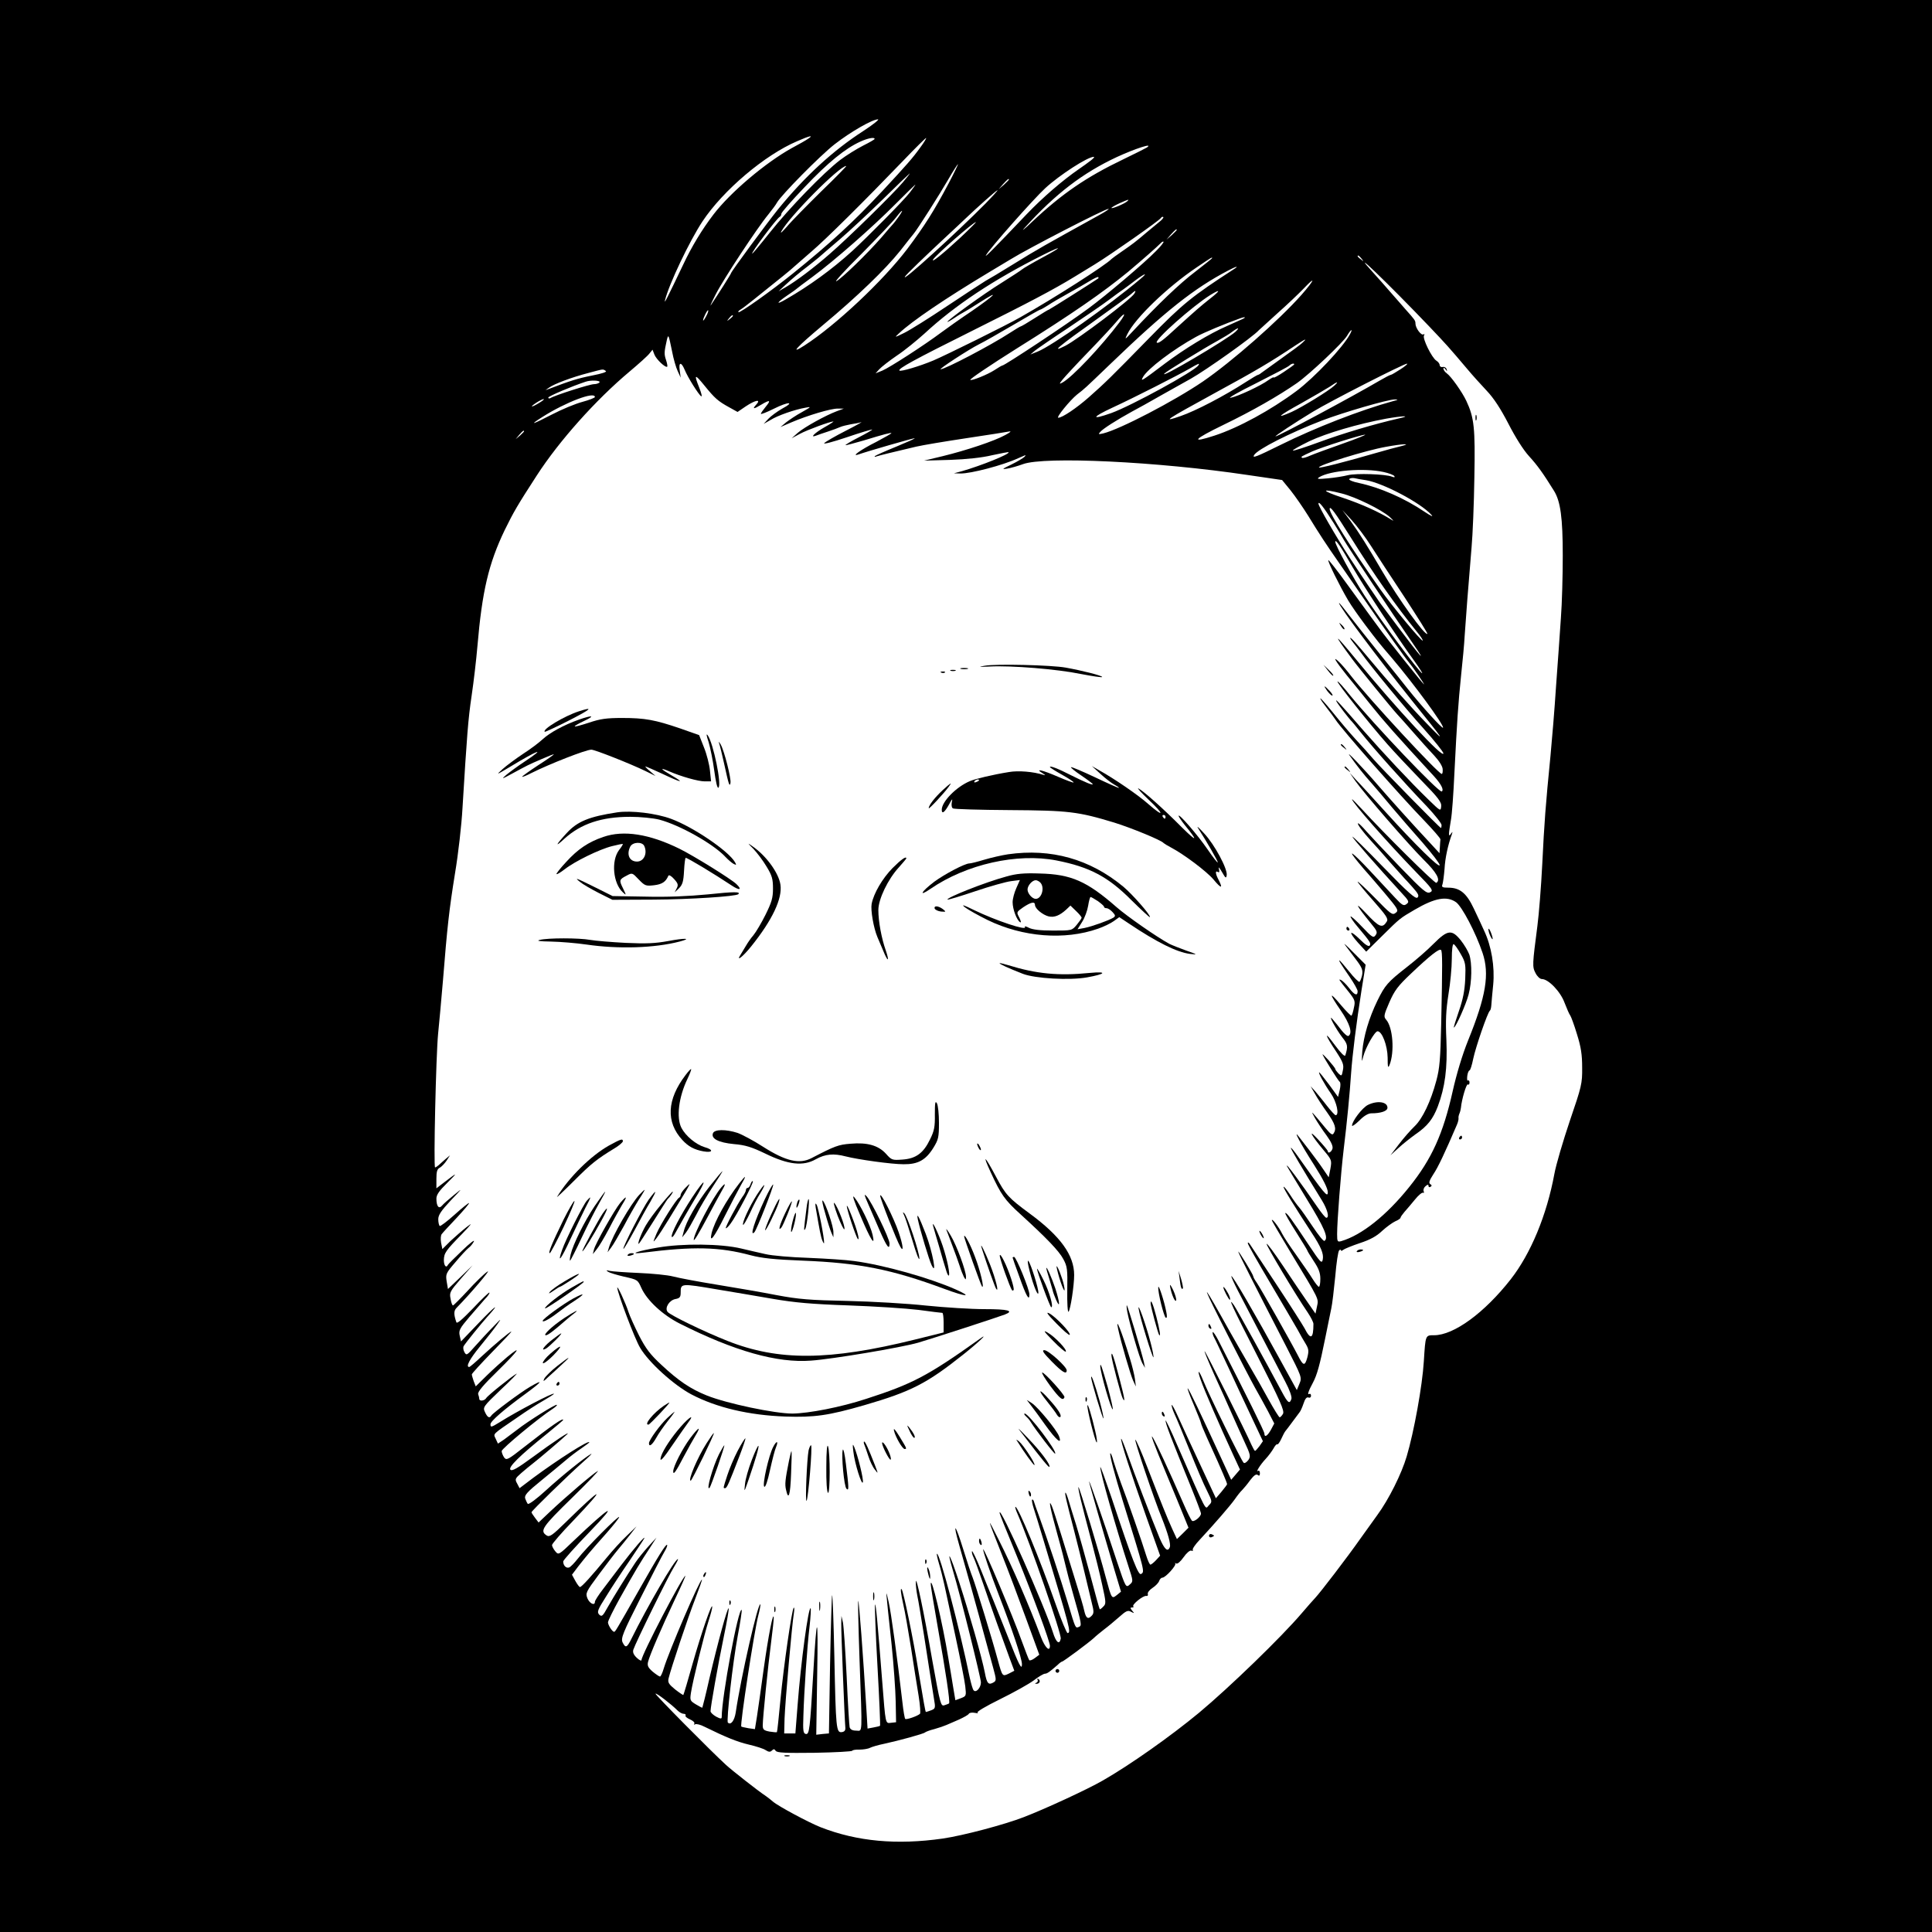 <?xml version="1.0" standalone="no"?>
<!DOCTYPE svg PUBLIC "-//W3C//DTD SVG 20010904//EN"
 "http://www.w3.org/TR/2001/REC-SVG-20010904/DTD/svg10.dtd">
<svg version="1.0" xmlns="http://www.w3.org/2000/svg"
 width="1036pt" height="1036pt" viewBox="0 0 1036 1036"
 preserveAspectRatio="xMidYMid meet">
<g transform="translate(0,1036) scale(0.1,-0.1)"
fill="#000000" stroke="none">
<path d="M0 5180 l0 -5180 5180 0 5180 0 0 5180 0 5180 -5180 0 -5180 0 0
-5180z m4630 4478 c-163 -105 -312 -242 -456 -418 -62 -77 -254 -337 -254
-345 0 -4 -74 -121 -108 -171 -7 -11 4 15 25 56 41 81 222 356 283 430 20 25
41 53 46 63 22 40 231 252 309 313 86 67 203 134 233 134 9 0 -26 -28 -78 -62z
m-295 -41 c-11 -8 -51 -31 -89 -51 -141 -78 -330 -238 -420 -356 -62 -81 -118
-174 -163 -270 -86 -180 -103 -214 -97 -190 21 86 132 319 201 423 111 167
334 356 508 430 66 29 90 34 60 14z m355 -2 c0 -3 -28 -19 -62 -36 -35 -18
-90 -52 -123 -77 -89 -68 -275 -260 -377 -389 -49 -62 -92 -113 -94 -113 -11
0 133 192 148 198 4 2 8 9 8 16 0 7 56 71 125 143 125 132 218 207 297 243 41
19 78 26 78 15z m244 -47 c-41 -57 -72 -92 -203 -233 -152 -163 -278 -279
-481 -443 -113 -91 -283 -212 -290 -206 -3 3 2 9 11 14 9 5 40 29 70 53 151
121 196 157 214 174 12 10 54 47 95 83 78 66 288 275 493 488 64 67 120 122
123 122 3 0 -11 -24 -32 -52z m1216 1 c-8 -5 -66 -34 -128 -64 -196 -94 -328
-184 -487 -334 -44 -42 -62 -56 -40 -32 166 183 312 294 494 379 98 45 199 78
161 51z m-300 -69 c-14 -11 -43 -32 -65 -47 -87 -60 -194 -152 -280 -242 -175
-184 -227 -236 -218 -220 16 32 255 302 318 360 76 70 227 168 260 168 6 0 -1
-8 -15 -19z m-763 -123 c-79 -149 -129 -228 -222 -352 -129 -170 -384 -410
-552 -518 -81 -52 -43 -10 99 109 185 154 335 299 415 399 34 44 67 85 72 91
21 25 141 214 186 292 26 45 50 82 52 82 2 0 -20 -46 -50 -103z m-684 -44
c-77 -76 -160 -160 -183 -188 -24 -27 -37 -40 -31 -27 42 79 312 352 349 352
3 0 -57 -62 -135 -137z m439 50 c-52 -62 -295 -300 -392 -384 -88 -77 -179
-145 -235 -178 l-40 -23 31 29 c42 39 83 73 124 104 19 15 46 36 60 48 14 12
65 57 115 99 49 42 153 139 230 214 77 76 142 138 143 138 2 0 -14 -21 -36
-47z m568 14 c0 -2 -12 -14 -27 -28 l-28 -24 24 28 c23 25 31 32 31 24z m-531
-69 c-33 -43 -224 -236 -309 -314 -110 -100 -231 -187 -354 -258 -58 -34 -54
-21 6 20 24 16 45 31 48 34 3 3 41 32 85 64 118 87 325 269 445 390 58 58 107
106 108 106 2 0 -11 -19 -29 -42z m406 -59 c-156 -158 -456 -431 -432 -392 8
13 108 109 226 219 35 32 78 73 95 89 65 62 169 155 175 155 3 0 -26 -32 -64
-71z m760 12 c-13 -13 -85 -43 -85 -36 0 3 19 14 43 25 50 22 54 23 42 11z
m-150 -74 c-307 -170 -324 -179 -465 -266 -63 -39 -128 -78 -145 -87 -16 -10
-109 -70 -206 -135 -97 -65 -201 -130 -230 -144 -53 -26 -54 -26 -29 -3 70 66
248 187 490 332 52 31 102 61 110 66 90 56 505 270 524 270 6 0 -16 -15 -49
-33z m-1076 -9 c-13 -18 -26 -35 -29 -38 -3 -3 -32 -36 -64 -74 -76 -87 -210
-217 -241 -234 -14 -7 46 59 133 145 86 87 170 175 186 196 35 46 46 49 15 5z
m1395 -30 c-16 -13 -47 -39 -70 -58 -55 -47 -71 -59 -129 -99 -28 -19 -52 -37
-55 -40 -28 -31 -306 -209 -490 -313 -71 -41 -399 -203 -465 -231 -74 -31
-175 -61 -182 -54 -9 10 77 57 394 215 299 149 434 220 545 288 26 16 75 46
108 66 85 52 348 236 355 249 4 6 9 8 13 5 3 -3 -8 -16 -24 -28z m-1066 -84
c-94 -87 -158 -138 -144 -115 15 24 215 200 229 200 4 1 -35 -38 -85 -85z
m1162 43 c0 -2 -12 -14 -27 -28 l-28 -24 24 28 c23 25 31 32 31 24z m-111
-113 c-60 -62 -266 -237 -364 -309 -118 -87 -448 -305 -460 -305 -3 0 -22 -11
-43 -25 -37 -24 -122 -58 -129 -52 -4 4 104 77 247 167 301 188 466 303 600
413 82 69 151 130 174 153 6 7 13 10 15 8 3 -3 -15 -25 -40 -50z m-609 -35
c-52 -28 -102 -57 -110 -64 -8 -7 -58 -39 -110 -72 -94 -58 -290 -200 -290
-209 0 -2 17 7 38 21 20 14 44 28 52 32 8 4 46 27 83 51 113 72 85 42 -39 -44
-64 -43 -139 -96 -167 -117 -92 -69 -277 -188 -315 -204 l-37 -15 20 22 c11
12 53 45 94 73 41 27 107 81 148 118 163 151 370 289 638 423 106 53 103 43
-5 -15z m1711 -6 c13 -16 12 -17 -3 -4 -10 7 -18 15 -18 17 0 8 8 3 21 -13z
m-801 3 c0 -2 -42 -35 -92 -74 -82 -62 -199 -174 -337 -322 -40 -43 -41 -43
-26 -12 42 86 214 252 373 359 80 54 82 55 82 49z m1170 -373 c82 -86 101
-107 199 -223 25 -30 71 -81 103 -115 39 -41 75 -97 117 -178 37 -72 79 -139
110 -173 45 -49 77 -94 134 -186 35 -56 47 -145 47 -347 0 -107 -4 -258 -10
-335 -5 -78 -17 -242 -26 -366 -8 -124 -22 -292 -30 -375 -26 -262 -33 -355
-44 -580 -6 -121 -18 -269 -26 -330 -27 -208 -28 -219 -10 -253 9 -18 24 -32
34 -32 35 0 100 -67 122 -128 12 -31 25 -61 30 -67 4 -5 21 -50 36 -100 22
-70 28 -110 28 -180 1 -85 -3 -101 -66 -285 -36 -107 -74 -235 -83 -285 -41
-222 -127 -428 -234 -565 -141 -180 -305 -300 -411 -300 -47 0 -46 2 -55 -140
-8 -132 -53 -379 -92 -510 -27 -92 -96 -231 -158 -315 -32 -44 -72 -100 -89
-124 -73 -104 -215 -289 -243 -319 -10 -10 -43 -48 -73 -83 -108 -127 -388
-398 -550 -533 -152 -126 -373 -282 -517 -364 -81 -47 -311 -153 -423 -196
-103 -40 -325 -99 -435 -115 -246 -35 -458 -16 -655 61 -63 25 -226 112 -255
137 -11 10 -30 24 -41 32 -36 23 -182 138 -211 165 -79 72 -382 378 -378 382
5 5 85 -57 118 -90 10 -10 25 -18 33 -18 8 0 13 -4 10 -9 -3 -5 8 -14 24 -21
16 -7 27 -17 23 -23 -3 -6 -1 -7 5 -3 6 3 28 -2 49 -13 116 -57 175 -81 238
-96 39 -9 80 -22 91 -30 16 -10 24 -11 33 -2 9 9 14 9 20 -1 7 -11 50 -13 210
-11 110 2 201 7 201 11 0 3 17 7 38 6 21 0 47 4 58 10 10 5 44 15 74 21 79 17
214 54 220 61 3 3 25 12 50 18 25 7 54 17 65 22 11 5 41 18 67 29 26 12 50 25
53 31 3 6 18 8 33 5 15 -3 21 -2 14 1 -8 4 43 34 120 72 73 36 154 81 181 101
26 20 53 36 60 36 12 0 27 11 68 47 10 10 21 18 24 18 7 0 144 102 170 126 11
11 36 31 55 46 19 14 55 44 80 66 38 34 48 39 65 29 18 -9 19 -9 6 6 -11 14
-11 17 -1 17 8 0 11 3 7 6 -9 9 54 60 70 56 7 -1 10 3 8 10 -3 7 8 22 25 33
17 11 33 28 36 38 3 9 11 17 17 17 17 0 77 67 69 76 -4 4 -2 4 5 0 7 -4 23 10
40 34 15 22 34 38 41 35 7 -3 11 -1 8 4 -3 5 13 29 37 54 80 86 163 182 188
217 13 19 31 42 40 50 8 8 28 32 43 53 20 26 32 34 40 28 8 -7 12 -4 12 9 0
10 -4 16 -9 13 -16 -10 11 33 40 64 15 16 34 42 42 56 8 15 17 25 20 22 4 -2
13 11 21 28 8 18 18 37 22 42 5 6 22 28 38 50 16 22 34 45 38 51 5 5 15 27 22
48 8 25 17 36 26 32 8 -3 14 1 14 10 0 8 -4 12 -10 9 -11 -7 -4 16 20 60 22
41 37 94 66 238 13 67 29 140 33 162 5 22 14 99 21 170 6 72 15 134 21 140 5
5 9 5 9 1 0 -5 6 -4 13 2 6 5 47 22 89 36 55 18 90 37 120 66 23 21 55 44 70
51 15 6 28 15 28 19 0 4 10 18 21 31 12 13 37 43 56 66 19 24 39 40 44 37 5
-3 6 1 3 9 -3 8 2 20 11 27 11 9 15 9 15 1 0 -7 5 -9 11 -5 8 5 7 9 -1 14 -10
6 -6 19 16 53 25 37 61 113 127 267 6 14 9 29 8 34 -1 5 1 16 5 25 4 9 7 23 8
31 4 44 29 129 37 125 5 -4 9 1 9 10 0 9 -4 14 -8 11 -5 -3 -6 8 -4 25 2 16 8
29 12 29 4 0 13 28 20 63 13 62 77 248 89 257 4 3 7 16 8 30 1 14 5 63 10 110
9 95 -9 206 -49 290 -11 25 -36 78 -55 118 -39 83 -75 112 -137 112 -32 0 -37
3 -31 18 3 9 8 46 11 82 3 59 19 131 39 185 5 16 5 17 -4 5 -9 -13 -11 -13
-11 1 0 8 5 40 10 70 6 30 14 144 19 254 14 277 20 369 36 525 8 74 17 169 19
211 5 79 20 272 37 474 6 66 13 235 15 375 5 266 -1 320 -43 410 -22 47 -82
132 -105 148 -10 7 -18 19 -18 25 0 7 4 6 11 -3 9 -13 10 -13 6 0 -2 8 -11 14
-21 12 -9 -2 -16 3 -16 10 0 7 -8 18 -18 24 -24 15 -76 120 -66 135 4 7 3 9
-3 6 -12 -8 -43 34 -43 58 0 16 -3 20 -55 78 -16 19 -51 58 -77 88 -26 30 -67
77 -92 104 -147 161 73 -50 304 -292z m-1053 314 c-224 -145 -275 -186 -452
-367 -208 -213 -240 -244 -326 -320 -67 -59 -143 -110 -164 -110 -14 0 63 94
100 124 45 35 36 27 181 166 293 282 446 403 629 499 43 23 62 27 32 8z m-502
-53 c-173 -146 -475 -359 -550 -389 l-40 -16 25 21 c14 11 95 67 180 123 85
57 182 123 215 148 33 25 69 51 81 59 12 8 40 30 64 48 51 38 68 42 25 6z
m-226 3 c-22 -16 -261 -167 -264 -167 -3 0 -36 -20 -75 -45 -39 -25 -73 -45
-76 -45 -3 0 -31 -17 -62 -37 -98 -64 -344 -193 -368 -193 -12 0 152 107 206
134 25 12 107 59 184 104 76 45 141 82 145 82 3 0 22 11 41 23 19 13 67 41
105 62 39 21 90 51 115 66 24 15 47 26 49 23 2 -2 2 -5 0 -7z m1090 -88 c-122
-138 -373 -358 -529 -465 -156 -106 -444 -256 -534 -278 -26 -6 -28 -5 -16 8
13 16 88 64 170 109 25 13 99 54 165 92 66 37 134 75 150 84 85 48 334 225
365 260 3 3 48 44 100 91 52 46 115 106 140 132 69 73 60 48 -11 -33z m-896 7
c-16 -29 -301 -244 -370 -280 -83 -42 -40 -6 172 145 88 63 169 122 179 131
24 22 30 23 19 4z m405 -28 c-55 -44 -71 -58 -177 -154 -74 -69 -100 -88 -108
-81 -13 14 191 195 287 255 57 35 56 25 -2 -20z m-2702 -95 c-8 -15 -15 -25
-16 -21 0 12 23 58 27 54 3 -2 -2 -17 -11 -33z m2218 -30 c-97 -129 -255 -297
-308 -325 -17 -9 -17 -7 3 18 13 16 74 82 136 146 62 64 130 137 151 162 45
54 58 53 18 -1z m-2074 33 c0 -2 -8 -10 -17 -17 -16 -13 -17 -12 -4 4 13 16
21 21 21 13z m2730 -18 c-14 -7 -50 -22 -80 -36 -95 -41 -229 -123 -334 -202
-127 -96 -131 -98 -117 -72 23 43 161 148 285 216 39 22 160 72 236 99 28 10
35 6 10 -5z m-35 -67 c-46 -42 -419 -262 -380 -223 12 12 210 134 285 175 30
17 66 38 79 49 31 23 41 23 16 -1z m614 -13 c-37 -70 -190 -232 -286 -304
-138 -103 -312 -198 -441 -240 -132 -43 -112 -20 49 58 153 74 293 154 394
224 68 48 246 216 268 253 21 36 34 42 16 9z m-3635 -93 c7 -38 21 -86 30
-105 l16 -35 -5 38 c-7 46 8 48 26 5 16 -40 75 -134 89 -143 6 -3 1 17 -10 45
-30 75 -25 77 27 13 56 -69 73 -84 133 -117 l45 -25 44 30 c53 35 84 40 56 9
-23 -25 -14 -25 27 0 47 28 54 25 24 -11 -14 -17 -26 -34 -26 -38 0 -4 31 8
69 27 80 40 117 39 44 0 -26 -15 -59 -39 -73 -54 l-25 -27 37 21 c38 24 130
56 188 66 32 6 31 5 -20 -24 -30 -16 -68 -42 -85 -55 l-30 -25 58 25 c89 38
214 75 250 74 l32 0 -38 -14 c-61 -23 -171 -84 -208 -115 l-34 -30 45 24 c39
21 162 66 179 66 3 0 -17 -14 -46 -30 -53 -30 -84 -60 -47 -46 10 4 39 14 64
22 25 8 54 19 65 24 11 5 37 11 58 15 21 3 46 8 55 11 9 3 -28 -18 -83 -46
-55 -28 -107 -58 -115 -66 -8 -8 46 6 120 31 73 25 135 43 137 42 2 -2 -31
-21 -72 -42 -41 -21 -73 -40 -71 -42 1 -2 45 10 97 25 108 33 149 44 149 39 0
-2 -37 -23 -82 -47 -80 -40 -138 -81 -95 -67 48 17 291 87 301 87 6 -1 -38
-20 -98 -45 -59 -24 -111 -47 -115 -51 -3 -4 1 -5 10 -1 16 5 79 21 212 52 34
8 154 28 267 45 113 17 216 33 230 36 16 3 8 -4 -20 -19 -58 -32 -208 -82
-335 -113 l-100 -24 140 4 c88 3 172 12 225 25 47 10 87 18 88 16 10 -9 -147
-72 -248 -101 l-45 -12 35 -1 c55 -1 228 44 310 82 14 6 30 13 35 15 6 3 5 -1
-2 -8 -6 -6 -37 -25 -70 -41 -50 -24 -53 -27 -23 -22 19 3 58 14 85 24 115 43
724 14 1205 -58 l185 -27 45 -55 c24 -30 67 -92 95 -137 60 -98 96 -153 170
-259 30 -44 96 -138 145 -210 101 -147 210 -300 226 -318 18 -21 84 -117 80
-117 -4 0 -209 257 -239 300 -10 14 -30 41 -45 61 -15 20 -71 98 -126 173 -54
75 -101 135 -103 132 -5 -5 60 -137 106 -215 17 -29 60 -90 94 -135 63 -83 73
-96 142 -176 114 -134 278 -357 273 -372 -3 -8 -114 114 -189 208 -13 17 -78
98 -144 180 -66 82 -144 180 -173 218 -29 38 -52 66 -52 63 0 -18 204 -290
389 -521 181 -224 190 -238 82 -126 -87 89 -207 225 -311 350 -65 78 -99 116
-100 109 0 -3 8 -15 18 -27 9 -11 26 -33 37 -48 59 -82 242 -304 337 -409 59
-66 108 -127 108 -135 0 -31 -254 243 -465 500 -124 151 -133 153 -25 7 37
-50 215 -268 242 -297 12 -13 53 -58 89 -100 36 -41 85 -96 110 -122 26 -28
45 -58 45 -73 1 -14 -1 -25 -5 -25 -18 0 -390 402 -486 525 -21 28 -49 60 -62
73 -43 42 -23 8 38 -68 34 -41 95 -117 136 -168 64 -80 125 -149 333 -375 38
-42 54 -73 41 -81 -14 -9 -362 357 -492 516 -34 43 -64 76 -67 74 -5 -6 171
-227 268 -337 36 -41 116 -126 178 -190 96 -98 113 -121 110 -144 -3 -26 -4
-25 -68 37 -98 95 -243 250 -350 372 -123 142 -153 174 -144 156 6 -14 71 -98
84 -110 3 -3 23 -27 45 -55 68 -86 236 -274 358 -401 42 -45 77 -89 77 -98 0
-9 -2 -16 -3 -16 -6 0 -322 322 -363 370 -21 25 -64 73 -96 107 -31 34 -86 99
-122 144 -36 44 -66 78 -66 74 0 -5 15 -26 33 -49 18 -23 40 -52 49 -66 32
-50 346 -407 473 -538 49 -51 90 -98 89 -103 -1 -5 -2 -24 -3 -41 l-2 -33 -47
51 c-100 107 -221 242 -279 309 -78 91 -180 198 -156 164 35 -50 77 -104 118
-149 22 -25 72 -84 110 -130 39 -46 112 -131 163 -188 50 -58 92 -112 92 -121
0 -19 -129 107 -293 288 -67 74 -137 151 -156 170 l-33 36 30 -43 c48 -68 284
-340 366 -422 71 -70 92 -109 68 -124 -8 -5 -283 268 -400 396 -29 31 -52 55
-52 52 0 -16 190 -232 342 -389 90 -92 96 -101 76 -110 -18 -8 -37 8 -160 135
-77 80 -158 166 -181 192 -22 26 -43 46 -45 43 -5 -4 23 -42 71 -95 18 -19 64
-71 102 -115 39 -44 73 -82 76 -85 3 -3 23 -24 44 -48 30 -34 36 -45 26 -55
-10 -9 -49 25 -183 163 -93 96 -168 170 -166 163 3 -10 133 -159 260 -297 44
-47 46 -52 30 -64 -15 -11 -23 -7 -62 35 -25 27 -87 93 -137 147 -93 99 -124
120 -58 40 20 -24 41 -49 48 -56 7 -7 47 -55 91 -106 74 -88 77 -94 60 -107
-18 -14 -26 -7 -111 80 -51 52 -93 91 -93 87 0 -4 38 -50 84 -102 70 -80 82
-97 72 -112 -23 -37 -40 -31 -110 44 -68 72 -55 45 25 -53 33 -40 37 -48 25
-64 -11 -16 -18 -12 -71 44 -32 34 -60 59 -63 57 -2 -3 15 -29 40 -58 67 -80
70 -86 63 -98 -5 -8 -23 3 -51 31 -58 57 -66 45 -12 -16 l44 -48 85 84 c98 97
95 94 175 141 108 63 172 75 222 40 32 -24 105 -162 142 -272 38 -113 19 -231
-78 -470 -31 -77 -62 -181 -82 -270 -51 -229 -113 -366 -234 -516 -121 -151
-254 -257 -363 -289 -21 -6 -23 -3 -23 37 0 72 20 326 35 453 18 146 33 303
40 410 7 99 28 268 56 446 l22 136 -64 64 c-34 35 -56 55 -48 44 8 -11 34 -45
57 -76 36 -47 41 -61 36 -88 -4 -17 -10 -33 -14 -36 -4 -2 -29 22 -55 55 -27
33 -50 60 -52 60 -5 0 2 -12 54 -88 24 -35 43 -69 43 -77 0 -27 -16 -22 -45
16 -16 21 -36 40 -44 44 -15 6 -15 6 42 -65 33 -42 35 -49 27 -84 -4 -21 -10
-40 -13 -42 -2 -3 -28 23 -56 56 -65 78 -66 65 -1 -29 48 -70 64 -121 41 -136
-6 -3 -22 11 -38 31 -15 20 -36 46 -46 57 -32 38 17 -52 51 -96 29 -36 31 -48
16 -96 -3 -9 -24 12 -56 55 -60 82 -56 59 7 -35 37 -57 42 -71 36 -100 -6 -32
-7 -33 -24 -17 -9 10 -17 20 -17 24 0 4 -17 25 -36 47 -20 22 -34 36 -32 30
13 -27 84 -141 92 -146 5 -4 5 -22 0 -44 l-9 -37 -48 66 c-27 36 -51 66 -53
66 -7 0 26 -61 63 -114 31 -45 46 -116 25 -116 -4 0 -25 23 -47 51 -22 29 -51
63 -63 78 l-24 26 23 -40 c12 -22 42 -68 66 -101 43 -61 51 -87 34 -112 -6
-11 -17 -3 -44 30 -79 95 -81 98 -56 53 13 -22 40 -64 62 -93 26 -36 36 -59
32 -72 -6 -19 -25 -28 -25 -12 -1 4 -24 32 -52 62 -58 63 -38 23 30 -58 43
-51 44 -54 36 -99 l-9 -46 -30 44 c-16 24 -48 67 -70 96 -22 29 -48 62 -58 75
-39 52 8 -38 81 -151 48 -76 72 -124 72 -144 0 -31 -17 -11 -160 192 -19 27
-36 48 -38 46 -3 -3 61 -111 166 -281 30 -49 42 -94 24 -94 -5 0 -26 26 -48
58 -84 123 -177 249 -162 217 3 -5 50 -85 106 -176 94 -153 118 -208 94 -223
-5 -3 -33 32 -63 77 -30 45 -62 91 -72 102 -10 11 -32 41 -49 68 -17 26 -33
46 -35 43 -4 -4 57 -103 149 -244 52 -79 67 -115 61 -146 -5 -24 -12 -17 -77
81 -89 134 -118 174 -124 168 -2 -2 23 -47 57 -100 33 -52 61 -98 61 -100 0
-3 16 -29 35 -58 26 -39 35 -62 35 -94 0 -24 -3 -43 -8 -43 -4 0 -19 19 -34
43 -14 23 -54 80 -87 127 -34 47 -68 99 -76 115 -16 33 -54 84 -55 72 0 -4 46
-82 102 -175 156 -258 149 -244 140 -288 l-8 -38 -45 65 c-24 35 -83 121 -129
191 -47 70 -86 123 -88 118 -3 -8 154 -271 221 -369 16 -24 30 -51 30 -60 0
-81 -15 -88 -48 -23 -11 20 -78 125 -150 234 -71 108 -135 205 -142 215 -6 10
-12 13 -12 7 -1 -6 54 -102 121 -215 66 -112 132 -224 146 -249 13 -25 33 -59
44 -77 16 -27 17 -38 8 -73 -13 -47 -22 -45 -51 13 -30 59 -198 357 -220 389
-11 15 -19 31 -19 35 -1 10 -80 140 -80 131 0 -7 83 -170 257 -508 84 -164 85
-166 71 -200 l-14 -34 -82 149 c-146 266 -263 467 -269 462 -2 -2 14 -37 35
-78 21 -41 78 -150 127 -244 48 -93 106 -203 127 -244 24 -45 36 -81 33 -92
-10 -30 -19 -23 -52 39 -80 150 -241 441 -256 463 -37 52 -11 -5 128 -277 120
-236 143 -288 135 -305 -6 -10 -14 -19 -18 -19 -4 0 -31 44 -61 98 -29 53 -68
122 -86 152 -17 30 -50 87 -72 125 -22 39 -66 115 -96 170 -113 201 -98 160
42 -115 57 -113 120 -234 140 -270 21 -36 52 -94 71 -129 l33 -64 -18 -34
c-19 -34 -35 -43 -35 -20 0 11 -90 193 -247 500 -14 27 -27 46 -30 44 -2 -3 0
-13 5 -24 6 -10 41 -85 80 -168 38 -82 95 -205 127 -272 l57 -121 -18 -26
c-11 -14 -21 -26 -24 -26 -3 0 -11 15 -19 32 -29 67 -242 493 -251 502 -5 5
18 -51 51 -125 34 -74 76 -168 94 -209 18 -41 49 -109 68 -151 33 -70 34 -79
21 -98 -9 -12 -20 -19 -25 -15 -10 6 -189 370 -216 439 -25 62 -36 66 -14 5
18 -53 100 -242 174 -402 l36 -78 -23 -27 -24 -28 -37 80 c-132 287 -189 406
-196 410 -4 3 10 -36 32 -87 21 -50 39 -95 39 -99 0 -4 14 -38 31 -76 59 -130
67 -148 88 -197 12 -27 21 -51 21 -55 -1 -3 -14 -21 -30 -40 l-30 -35 -49 105
c-88 188 -127 273 -156 337 -15 34 -30 61 -32 58 -2 -2 4 -24 15 -48 11 -23
48 -112 82 -197 34 -85 75 -182 92 -214 29 -59 29 -60 10 -79 -21 -22 -4 -54
-169 322 -34 80 -63 139 -63 133 0 -18 29 -93 139 -363 28 -69 51 -130 51
-136 0 -18 -40 -49 -49 -38 -5 5 -25 45 -44 89 -171 390 -234 499 -92 160 37
-88 78 -189 92 -223 l26 -64 -31 -31 -31 -30 -25 54 c-29 64 -57 134 -134 332
-31 81 -60 147 -64 147 -7 0 99 -315 142 -420 33 -83 49 -140 43 -156 -11 -29
-29 -12 -55 49 -38 91 -141 359 -174 454 -16 45 -30 80 -32 78 -6 -5 52 -184
135 -419 l74 -208 -22 -24 c-12 -13 -26 -24 -30 -24 -4 0 -14 21 -22 47 -20
66 -102 302 -137 393 -15 41 -33 95 -40 118 -6 24 -14 42 -16 39 -6 -5 24
-117 65 -250 121 -389 120 -385 100 -397 -14 -10 -46 70 -159 410 -33 96 -59
170 -60 163 -1 -27 84 -325 152 -535 24 -74 25 -78 8 -93 -23 -21 -23 -20 -71
123 -68 207 -148 437 -149 428 0 -8 68 -245 135 -471 l36 -120 -22 -18 c-28
-22 -28 -21 -59 93 -36 137 -143 490 -147 486 -4 -4 14 -80 70 -291 19 -71 45
-176 57 -232 21 -95 22 -103 6 -118 -9 -10 -18 -16 -19 -14 -2 2 -25 85 -51
184 -27 99 -61 221 -76 270 -16 50 -34 109 -41 133 -7 23 -14 40 -16 38 -4 -4
3 -36 46 -201 17 -66 42 -167 56 -225 14 -58 31 -131 39 -163 13 -50 12 -59
-1 -72 -19 -20 -30 -12 -39 28 -3 17 -24 88 -46 157 -21 69 -57 184 -79 255
-22 72 -44 139 -49 150 -20 45 -8 -16 29 -149 22 -78 42 -157 46 -176 4 -19
22 -87 40 -150 46 -161 47 -167 30 -174 -19 -7 -17 -11 -59 129 -35 118 -113
352 -156 470 -12 33 -24 66 -26 74 -2 8 -7 12 -10 9 -2 -3 2 -25 10 -49 8 -24
30 -96 49 -159 147 -490 151 -503 132 -507 -5 -1 -35 71 -66 160 -83 237 -199
517 -214 517 -3 0 2 -17 11 -37 68 -157 237 -645 232 -670 -7 -35 -25 -21 -42
34 -44 140 -286 684 -286 642 0 -6 22 -62 95 -239 83 -204 175 -453 175 -475
0 -36 -27 -9 -48 47 -63 168 -153 376 -225 518 -67 134 -67 133 13 -70 34 -85
93 -242 132 -349 l71 -194 -24 -18 c-13 -10 -27 -15 -30 -11 -3 4 -20 48 -38
97 -51 142 -205 508 -209 497 -2 -8 39 -129 83 -242 71 -183 125 -343 125
-374 0 -35 -16 -5 -74 144 -32 80 -68 170 -80 200 -13 30 -43 104 -67 164 -24
59 -45 103 -47 98 -2 -6 2 -20 8 -32 6 -11 30 -77 54 -148 46 -135 99 -283
140 -394 l25 -67 -29 -15 c-35 -17 -35 -16 -59 71 -26 98 -119 402 -135 443
-8 19 -31 88 -51 153 -42 137 -59 153 -21 20 33 -115 99 -351 136 -489 16 -60
37 -137 47 -172 15 -55 16 -64 3 -72 -29 -18 -38 -9 -49 51 -17 86 -83 317
-138 486 -48 148 -71 190 -33 61 41 -137 149 -573 150 -599 0 -29 -26 -58 -39
-43 -5 5 -13 34 -20 64 -55 268 -164 680 -177 668 -2 -2 3 -25 11 -52 8 -26
21 -77 29 -114 8 -37 35 -162 60 -279 25 -117 49 -236 52 -265 6 -52 5 -53
-23 -64 l-30 -11 -12 71 c-6 39 -18 109 -26 156 -31 190 -92 446 -94 397 -1
-9 17 -115 38 -235 41 -230 67 -400 60 -406 -2 -2 -13 -6 -25 -10 -19 -6 -22
4 -63 231 -48 276 -89 470 -90 431 -1 -15 3 -49 8 -75 6 -26 21 -122 36 -213
28 -181 40 -258 53 -338 9 -51 8 -54 -15 -63 -13 -5 -26 -9 -28 -9 -3 0 -12
53 -41 225 -26 163 -80 424 -89 433 -8 9 -5 -20 9 -83 8 -33 26 -136 41 -230
14 -93 33 -210 41 -259 8 -50 11 -93 7 -96 -15 -13 -74 -33 -79 -27 -3 3 -10
43 -15 89 -28 242 -61 483 -74 539 -17 74 -18 88 16 -229 11 -108 21 -246 22
-307 l2 -110 -27 -3 c-31 -4 -29 -10 -47 218 -26 331 -34 420 -39 416 -2 -3 3
-150 13 -326 10 -176 16 -322 14 -324 -2 -2 -18 -6 -35 -9 l-32 -6 -6 102
c-18 296 -40 587 -44 583 -2 -3 1 -143 7 -313 15 -420 17 -383 -18 -383 -20 0
-31 6 -35 18 -2 9 -10 132 -16 272 -7 140 -16 271 -20 290 l-8 35 -1 -41 c-1
-39 18 -516 22 -559 1 -14 -5 -21 -19 -23 -30 -4 -32 18 -40 406 -4 183 -9
330 -12 328 -2 -3 -7 -170 -11 -373 l-6 -368 -34 -3 -34 -4 5 324 c6 333 -2
336 -21 8 -18 -307 -21 -331 -40 -328 -14 3 -16 17 -13 98 4 135 20 369 33
478 6 52 8 96 6 98 -12 12 -53 -294 -70 -518 l-12 -153 -30 0 -30 0 2 80 c3
86 40 508 50 565 3 19 3 32 -1 29 -10 -10 -54 -313 -71 -493 -9 -94 -17 -172
-19 -174 -2 -2 -20 0 -40 3 -31 6 -36 11 -36 34 0 38 28 317 45 446 8 61 14
119 14 130 -2 41 -29 -96 -54 -275 -14 -102 -30 -216 -36 -254 l-11 -68 -35 5
c-20 4 -37 7 -38 9 -8 8 70 515 91 595 8 31 13 57 11 60 -12 12 -104 -390
-132 -580 -7 -44 -26 -69 -42 -54 -9 9 26 322 53 466 14 73 23 135 21 138 -17
17 -107 -466 -107 -574 0 -11 -7 -10 -30 2 -16 9 -30 22 -30 29 0 24 40 249
71 399 17 82 29 150 26 153 -6 6 -57 -180 -103 -376 -19 -85 -37 -156 -38
-157 -1 -1 -17 7 -35 18 -31 19 -32 22 -26 62 9 61 71 313 95 387 11 34 20 68
19 74 -1 26 -60 -146 -104 -301 -26 -93 -49 -170 -51 -172 -1 -1 -21 12 -44
30 -34 28 -40 37 -35 59 13 54 105 330 143 427 22 57 38 103 36 103 -12 0
-176 -382 -205 -477 -7 -24 -16 -43 -20 -43 -4 0 -22 12 -39 26 -25 22 -30 32
-25 53 9 36 73 185 144 335 33 69 58 126 56 126 -14 0 -235 -424 -235 -451 0
-7 -11 -2 -25 11 -18 17 -23 30 -19 44 11 35 191 402 219 445 14 23 23 41 20
41 -16 0 -163 -253 -249 -427 -24 -49 -32 -52 -48 -19 -9 22 1 49 97 238 59
117 116 228 127 246 11 18 18 35 15 38 -6 6 -47 -59 -150 -241 -126 -222 -128
-225 -134 -225 -10 0 -32 35 -33 50 0 9 28 65 61 125 89 159 109 192 167 280
l32 50 -45 -49 c-24 -27 -55 -65 -68 -85 -44 -66 -118 -185 -149 -240 -26 -47
-31 -52 -45 -39 -13 14 -9 25 38 99 28 46 84 131 124 189 39 58 75 112 79 120
12 24 -59 -58 -121 -140 -31 -41 -76 -100 -100 -132 -24 -31 -43 -61 -43 -67
0 -23 -28 -10 -40 18 -11 28 -9 34 61 128 40 54 86 114 103 134 17 20 46 56
65 80 l34 44 -52 -50 c-29 -27 -78 -81 -109 -119 -79 -96 -133 -156 -142 -156
-4 0 -15 15 -25 33 l-18 33 34 45 c41 52 62 78 151 178 37 42 68 81 68 86 0
13 -180 -168 -221 -222 -18 -23 -39 -45 -47 -48 -16 -6 -32 10 -32 32 0 7 64
78 143 160 162 168 110 139 -87 -49 -80 -77 -81 -77 -98 -57 -10 12 -18 27
-18 34 0 7 51 66 113 130 185 194 161 189 -41 -9 -69 -68 -85 -79 -100 -70
-39 25 -26 45 135 202 87 85 149 150 138 144 -23 -12 -169 -136 -259 -221
l-58 -55 -19 25 c-10 13 -19 27 -19 30 0 7 196 198 275 268 33 29 53 49 45 45
-32 -17 -159 -119 -243 -196 -49 -45 -92 -77 -97 -72 -4 5 -10 18 -14 29 -5
17 11 35 85 95 51 41 110 91 133 110 23 20 60 48 84 64 23 16 42 30 42 32 0
15 -169 -93 -300 -190 l-74 -56 -13 25 c-13 23 -11 27 22 56 20 17 48 41 63
52 29 22 157 131 182 155 28 27 -75 -41 -183 -121 -82 -60 -111 -77 -120 -68
-13 13 48 74 196 193 48 39 87 72 87 74 0 13 -61 -29 -209 -145 -88 -69 -95
-73 -108 -56 -7 11 -13 26 -13 34 1 14 200 179 273 226 15 10 26 20 23 22 -5
6 -155 -88 -211 -132 -22 -17 -55 -41 -72 -54 l-33 -22 -12 26 c-13 29 -23 19
117 115 44 31 106 71 138 89 31 18 57 34 57 37 0 10 -197 -93 -292 -153 -44
-27 -48 -28 -48 -10 0 16 71 78 189 164 90 66 99 81 22 36 -51 -30 -196 -138
-206 -153 -10 -17 -21 -11 -34 17 -13 27 -11 30 85 122 55 51 92 90 84 85 -26
-14 -155 -117 -163 -131 -9 -15 -37 -18 -37 -4 0 5 -3 17 -6 25 -4 12 27 49
106 126 111 109 134 143 49 73 -24 -20 -72 -63 -106 -96 l-62 -61 -11 28 c-5
15 -10 31 -10 36 0 5 49 58 108 119 60 61 107 111 104 111 -8 0 -91 -70 -158
-132 -34 -32 -64 -58 -68 -58 -20 0 2 42 57 109 34 42 76 94 91 116 27 38 26
38 -20 -10 -27 -27 -70 -74 -96 -103 -44 -50 -47 -52 -58 -32 -6 11 -8 26 -3
33 11 18 91 117 127 157 74 82 40 57 -47 -34 l-95 -99 -7 31 c-6 28 0 39 51
99 32 37 70 81 85 98 16 16 26 31 23 34 -2 2 -42 -36 -88 -85 -59 -61 -86 -84
-89 -74 -15 44 -14 62 2 78 72 73 190 212 164 193 -18 -12 -65 -58 -105 -102
-40 -43 -76 -79 -79 -79 -4 0 -10 16 -13 36 -7 33 -3 40 55 107 l63 72 -66
-64 -66 -63 -7 41 c-6 39 -4 44 47 103 29 35 61 69 70 76 10 7 23 23 29 35 6
12 -22 -9 -62 -48 -40 -38 -75 -73 -77 -77 -9 -20 -22 -5 -22 25 1 38 9 50 98
141 52 54 58 63 25 37 -23 -18 -62 -52 -87 -75 l-44 -44 -7 35 c-3 19 -2 40 4
46 5 7 41 46 80 87 38 41 68 76 66 79 -2 2 -37 -26 -77 -62 -40 -36 -76 -63
-80 -61 -4 3 -8 19 -8 36 0 23 15 45 67 101 65 68 66 69 17 29 -28 -23 -57
-48 -64 -57 -17 -20 -30 -3 -30 38 0 20 15 42 58 84 59 59 57 59 -15 4 l-43
-33 0 51 c0 39 4 53 19 60 10 6 26 23 36 38 l18 28 -24 -20 c-13 -11 -29 -26
-37 -33 -7 -6 -16 -12 -19 -12 -9 0 5 603 16 715 6 55 17 183 26 285 23 287
33 380 65 578 17 101 35 258 40 350 24 392 30 474 49 602 11 74 25 194 31 265
25 294 60 443 146 622 48 98 69 134 172 293 121 187 317 406 497 557 50 42 98
85 107 97 l17 21 10 -26 c10 -26 60 -73 69 -65 2 3 -1 19 -7 37 -10 30 -10 41
5 107 8 32 9 29 28 -63z m3380 47 c-10 -10 -62 -48 -114 -85 -52 -37 -100 -72
-107 -77 -7 -6 -15 -10 -17 -10 -3 0 -32 -17 -63 -37 -119 -77 -271 -156 -352
-184 -104 -36 -84 -23 186 125 215 117 292 162 433 256 52 34 62 38 34 12z
m-558 -121 c-19 -31 -359 -217 -467 -256 -110 -39 -106 -23 6 29 115 53 349
172 415 210 50 29 54 30 46 17z m514 5 c0 -2 -25 -20 -55 -40 -30 -20 -55 -34
-55 -30 0 3 -12 -3 -28 -14 -42 -31 -165 -88 -203 -95 -19 -4 42 31 135 77 93
47 173 89 179 95 11 11 27 15 27 7z m570 -26 c-25 -16 -48 -30 -52 -30 -4 0
-31 -14 -60 -31 -143 -84 -542 -298 -558 -299 -8 0 109 77 200 132 90 55 488
258 505 258 6 0 -10 -14 -35 -30z m-4262 -9 c9 -5 -18 -14 -74 -25 -76 -15
-117 -28 -229 -71 l-20 -7 20 14 c26 19 121 55 210 78 83 22 77 22 93 11z
m-33 -61 c-3 -5 -17 -10 -30 -10 -22 0 -211 -60 -234 -75 -6 -3 -11 -2 -11 3
0 7 124 60 200 85 28 10 81 7 75 -3z m3940 -18 c-30 -28 -174 -116 -229 -141
-91 -40 -71 -21 49 45 66 37 136 78 155 90 42 29 52 31 25 6z m-3965 -61 c0
-4 -30 -16 -67 -26 -38 -10 -110 -40 -162 -67 -110 -57 -127 -61 -51 -13 123
78 280 138 280 106z m-298 -31 c-42 -26 -56 -26 -17 0 17 11 35 20 40 20 6 0
-5 -9 -23 -20z m4578 9 c-178 -49 -418 -143 -604 -235 -129 -64 -153 -73 -141
-54 19 31 190 118 364 185 110 42 355 114 391 113 20 0 18 -2 -10 -9z m30 -93
c-131 -30 -296 -79 -424 -126 -76 -28 -141 -49 -143 -46 -3 3 37 25 88 50 91
43 261 93 412 121 91 16 140 17 67 1z m-4690 -69 c0 -2 -10 -12 -22 -23 l-23
-19 19 23 c18 21 26 27 26 19z m4390 -66 c-74 -26 -153 -55 -174 -64 -22 -10
-41 -15 -44 -12 -7 6 -7 6 54 34 54 24 259 89 284 90 8 0 -46 -22 -120 -48z
m315 -13 c-22 -5 -85 -22 -140 -38 -172 -50 -297 -81 -302 -77 -10 11 251 92
359 111 86 16 143 19 83 4z m-96 -139 c28 -6 54 -16 58 -22 4 -7 0 -8 -13 -3
-35 14 -191 19 -236 8 -23 -6 -72 -14 -108 -17 -53 -5 -61 -4 -46 6 57 36 240
51 345 28z m-94 -44 c91 -15 292 -121 350 -185 13 -14 0 -8 -35 15 -109 74
-241 131 -353 155 -31 6 -55 16 -52 21 4 5 16 7 28 5 12 -3 40 -8 62 -11z
m-131 -71 c76 -19 214 -87 258 -126 22 -21 25 -25 8 -14 -68 42 -156 82 -260
117 -116 38 -120 52 -6 23z m-44 -156 c22 -35 47 -76 56 -93 19 -34 269 -409
370 -555 82 -118 42 -74 -77 85 -49 66 -93 125 -98 131 -9 12 -106 155 -164
244 -72 111 -167 275 -167 289 0 17 28 -18 80 -101z m92 -78 c129 -206 242
-367 356 -508 19 -23 33 -44 31 -47 -6 -6 -166 187 -227 274 -163 232 -272
406 -272 432 1 20 29 -19 112 -151z m110 -48 c29 -46 110 -169 180 -275 69
-106 125 -194 122 -196 -12 -12 -156 188 -244 339 -76 130 -122 203 -167 265
l-45 60 51 -55 c27 -30 74 -92 103 -138z m-98 -115 c58 -101 244 -384 332
-504 25 -35 43 -63 40 -63 -12 0 -221 281 -308 415 -63 97 -158 272 -158 290
1 17 33 -31 94 -138z"/>
<path d="M7912 8120 c0 -14 2 -19 5 -12 2 6 2 18 0 25 -3 6 -5 1 -5 -13z"/>
<path d="M7985 5358 c4 -13 11 -27 16 -33 5 -5 4 5 -2 23 -12 36 -24 44 -14
10z"/>
<path d="M7825 4260 c-3 -5 -1 -10 4 -10 6 0 11 5 11 10 0 6 -2 10 -4 10 -3 0
-8 -4 -11 -10z"/>
<path d="M7276 3651 c-4 -5 3 -7 14 -4 23 6 26 13 6 13 -8 0 -17 -4 -20 -9z"/>
<path d="M6483 2125 c0 -7 6 -11 14 -8 7 3 13 6 13 8 0 2 -6 5 -13 8 -8 3 -14
-1 -14 -8z"/>
<path d="M5660 1400 c0 -5 5 -10 10 -10 6 0 10 5 10 10 0 6 -4 10 -10 10 -5 0
-10 -4 -10 -10z"/>
<path d="M5564 1352 c3 -5 0 -13 -6 -15 -9 -4 -10 -6 -1 -6 17 -1 25 16 12 25
-7 4 -9 3 -5 -4z"/>
<path d="M4208 943 c6 -2 18 -2 25 0 6 3 1 5 -13 5 -14 0 -19 -2 -12 -5z"/>
<path d="M7191 7003 c7 -12 15 -20 18 -17 3 2 -3 12 -13 22 -17 16 -18 16 -5
-5z"/>
<path d="M5280 6790 c-37 -6 -32 -7 28 -4 114 6 362 -14 487 -40 63 -12 115
-20 115 -16 0 7 -106 34 -195 50 -77 14 -377 21 -435 10z"/>
<path d="M7121 6764 c13 -17 26 -30 28 -27 3 2 -8 16 -24 31 l-28 27 24 -31z"/>
<path d="M5153 6773 c9 -2 25 -2 35 0 9 3 1 5 -18 5 -19 0 -27 -2 -17 -5z"/>
<path d="M5098 6763 c6 -2 18 -2 25 0 6 3 1 5 -13 5 -14 0 -19 -2 -12 -5z"/>
<path d="M5048 6753 c7 -3 16 -2 19 1 4 3 -2 6 -13 5 -11 0 -14 -3 -6 -6z"/>
<path d="M7117 6655 c10 -13 22 -25 27 -25 5 0 -1 11 -14 25 -30 32 -36 32
-13 0z"/>
<path d="M3105 6546 c-78 -25 -198 -97 -184 -110 2 -2 60 25 129 60 121 62
136 76 55 50z"/>
<path d="M3104 6501 c-82 -29 -156 -70 -194 -105 -19 -18 -67 -54 -106 -79
-39 -26 -89 -63 -110 -82 -36 -33 -33 -31 41 13 150 91 200 109 78 28 -38 -25
-81 -57 -98 -71 -28 -24 -25 -24 30 6 87 47 84 46 158 78 37 16 67 28 67 26 0
-2 -38 -29 -85 -59 -47 -31 -85 -58 -85 -61 0 -3 21 5 48 19 100 50 294 126
323 126 19 0 208 -75 289 -114 l55 -27 -30 26 c-16 13 -27 25 -24 25 3 0 45
-18 92 -40 101 -48 122 -51 50 -9 -62 36 -69 46 -15 23 64 -28 156 -54 191
-54 l34 0 -6 58 c-3 31 -17 87 -32 124 l-26 66 -102 36 c-135 46 -188 56 -312
56 -83 0 -117 -5 -176 -25 -40 -13 -75 -23 -77 -20 -2 2 20 15 50 29 62 29 46
33 -28 7z"/>
<path d="M3800 6380 c9 -30 23 -99 30 -152 8 -59 16 -95 22 -92 20 12 -27 240
-57 281 -9 12 -7 -1 5 -37z"/>
<path d="M3856 6375 c4 -11 16 -60 27 -110 25 -114 29 -126 34 -104 5 23 -33
172 -52 206 -9 16 -13 19 -9 8z"/>
<path d="M7190 6366 c0 -2 8 -10 18 -17 15 -13 16 -12 3 4 -13 16 -21 21 -21
13z"/>
<path d="M5630 6247 c0 -3 30 -22 66 -42 36 -20 64 -39 61 -41 -2 -2 -40 12
-84 31 -83 36 -127 46 -83 19 17 -11 19 -13 5 -9 -53 17 -134 24 -185 15 -87
-14 -183 -37 -210 -49 -73 -31 -150 -110 -150 -153 0 -26 16 -14 40 30 16 30
19 32 14 11 -3 -16 -1 -30 6 -34 7 -4 143 -8 304 -9 317 -2 366 -8 561 -67 93
-29 254 -95 265 -110 3 -3 21 -14 40 -24 67 -35 191 -128 227 -171 41 -49 52
-51 29 -5 -19 35 -21 55 -5 45 8 -4 9 1 5 17 -4 14 3 6 16 -16 20 -35 23 -37
26 -18 5 34 -65 164 -121 224 -27 30 -42 43 -33 29 47 -73 106 -176 106 -184
0 -6 -25 26 -55 70 -53 77 -155 195 -155 179 0 -4 15 -26 33 -49 72 -88 67
-94 -14 -14 -102 103 -207 196 -234 210 -11 6 14 -22 55 -61 85 -80 83 -97 -3
-22 -54 48 -181 135 -262 180 l-40 23 45 -41 c25 -23 57 -48 73 -57 15 -8 27
-16 27 -19 0 -2 -57 23 -126 56 -70 33 -129 58 -131 55 -3 -2 23 -23 56 -45
34 -23 61 -44 61 -46 0 -7 -41 10 -117 48 -70 36 -113 52 -113 44z m-380 -71
c0 -2 -7 -7 -16 -10 -8 -3 -12 -2 -9 4 6 10 25 14 25 6z m1000 -196 c0 -5 -2
-10 -4 -10 -3 0 -8 5 -11 10 -3 6 -1 10 4 10 6 0 11 -4 11 -10z"/>
<path d="M7210 6246 c0 -2 8 -10 18 -17 15 -13 16 -12 3 4 -13 16 -21 21 -21
13z"/>
<path d="M5055 6123 c-41 -38 -75 -81 -75 -97 0 -8 83 81 108 116 19 26 12 22
-33 -19z"/>
<path d="M3310 6004 c-151 -23 -213 -48 -271 -111 -60 -65 -66 -80 -13 -31 89
81 200 118 354 118 54 0 122 -7 155 -15 110 -29 290 -130 355 -200 14 -15 33
-31 43 -37 16 -8 17 -7 8 9 -35 60 -223 188 -342 232 -81 30 -214 46 -289 35z"/>
<path d="M3235 5872 c-80 -27 -137 -66 -198 -133 -32 -34 -55 -64 -53 -66 3
-3 22 9 43 25 53 42 187 108 256 125 31 8 57 13 57 11 0 -3 -9 -18 -21 -33
-43 -58 -31 -179 21 -226 19 -18 19 -17 1 21 -22 44 -21 48 20 69 29 16 30 15
64 -21 33 -34 38 -36 82 -31 43 5 63 18 77 51 3 6 16 -1 30 -17 22 -24 24 -32
15 -50 l-11 -22 23 22 c19 19 24 36 27 93 2 38 6 70 9 70 10 0 151 -85 246
-148 43 -29 59 -24 25 8 -30 28 -225 149 -303 188 -162 80 -301 102 -410 64z
m220 -49 c18 -40 -3 -83 -39 -83 -41 0 -58 38 -36 81 14 25 65 26 75 2z"/>
<path d="M4040 5808 c19 -20 51 -62 70 -94 30 -49 35 -67 35 -119 0 -50 -7
-73 -40 -140 -22 -44 -51 -93 -65 -110 -14 -16 -31 -41 -39 -55 -8 -14 -21
-35 -29 -48 -28 -43 11 -13 56 43 114 142 168 257 157 331 -9 63 -77 156 -150
206 -28 20 -28 19 5 -14z"/>
<path d="M5405 5779 c-33 -5 -90 -18 -127 -29 -36 -11 -72 -20 -80 -20 -24 0
-132 -57 -188 -98 -71 -54 -87 -84 -20 -38 192 132 465 193 675 152 178 -35
277 -87 403 -214 52 -51 96 -92 98 -90 7 8 -94 123 -142 163 -180 149 -388
207 -619 174z"/>
<path d="M4786 5705 c-54 -55 -101 -135 -112 -192 -6 -33 10 -128 31 -178 7
-16 21 -49 31 -73 25 -62 35 -61 14 1 -23 65 -40 156 -40 217 0 58 51 165 110
229 22 25 40 46 40 48 0 14 -28 -6 -74 -52z"/>
<path d="M5397 5660 c-112 -30 -326 -115 -316 -124 2 -2 69 18 149 45 80 27
166 51 192 54 l47 6 -19 -43 c-11 -24 -20 -58 -20 -76 0 -37 22 -96 40 -107 7
-4 5 5 -4 24 -16 30 -16 30 21 56 42 28 63 32 63 12 0 -19 41 -53 73 -61 30
-7 59 4 95 37 l22 21 30 -29 c17 -16 30 -32 30 -36 0 -4 -12 -21 -26 -38 -26
-31 -26 -31 -127 -31 -70 0 -111 5 -130 15 -15 8 -25 10 -21 4 13 -22 -155 34
-271 90 -59 29 -72 33 -51 16 17 -13 72 -44 123 -69 188 -91 411 -109 591 -46
32 11 70 30 85 41 l29 21 51 -34 c152 -102 258 -154 327 -163 44 -5 43 -4 -20
18 -36 13 -76 29 -90 36 -65 35 -226 147 -282 196 -160 140 -244 177 -413 181
-84 3 -126 -1 -178 -16z m181 -32 c26 -26 8 -88 -24 -88 -19 0 -44 29 -44 50
0 21 25 50 44 50 6 0 17 -5 24 -12z m309 -100 c18 -13 33 -26 33 -30 0 -5 6
-8 13 -8 8 0 22 -9 33 -21 16 -17 16 -22 4 -30 -25 -15 -114 -47 -154 -55
l-38 -7 25 40 c14 22 28 61 32 86 4 26 10 47 13 47 3 0 21 -10 39 -22z"/>
<path d="M3110 5631 c14 -12 59 -38 100 -59 l74 -37 221 1 c194 1 441 17 454
29 14 14 -22 14 -164 -1 -104 -10 -218 -15 -334 -12 l-176 3 -90 45 c-111 55
-116 56 -85 31z"/>
<path d="M5012 5488 c3 -7 18 -14 34 -16 28 -2 28 -2 10 13 -24 18 -49 20 -44
3z"/>
<path d="M7220 5380 c0 -5 5 -10 11 -10 5 0 7 5 4 10 -3 6 -8 10 -11 10 -2 0
-4 -4 -4 -10z"/>
<path d="M7687 5299 c-33 -34 -97 -89 -142 -124 -105 -82 -118 -98 -159 -181
-46 -95 -74 -191 -81 -272 -4 -58 -3 -62 5 -28 13 50 62 136 77 136 24 0 53
-76 54 -142 0 -51 2 -58 10 -39 28 71 18 202 -18 243 -14 16 -13 24 17 93 28
64 46 88 117 155 101 96 151 135 160 126 8 -7 8 -76 1 -401 -4 -182 -8 -234
-26 -300 -30 -112 -74 -204 -117 -245 -20 -19 -58 -62 -83 -95 l-46 -60 44 40
c25 23 66 55 91 73 63 43 93 81 119 149 39 104 52 204 46 356 -5 107 -2 161
11 245 10 59 18 144 18 190 0 50 4 81 10 79 6 -2 23 -26 38 -53 26 -45 27 -56
24 -134 -3 -62 -12 -109 -34 -172 -17 -49 -29 -88 -27 -88 10 0 66 126 79 177
18 68 19 167 4 214 -7 19 -27 53 -46 77 -48 59 -70 57 -146 -19z"/>
<path d="M2895 5320 c-21 -5 -3 -8 60 -9 50 -1 135 -8 190 -16 172 -25 364
-19 499 16 69 18 30 20 -60 3 -71 -13 -118 -15 -229 -10 -77 4 -162 11 -190
16 -60 11 -228 11 -270 0z"/>
<path d="M5360 5195 c0 -5 46 -26 125 -57 65 -25 250 -36 344 -19 101 18 111
33 16 24 -169 -17 -288 -5 -437 41 -27 8 -48 13 -48 11z"/>
<path d="M3676 4595 c-100 -131 -106 -252 -17 -348 32 -35 64 -52 113 -61 52
-9 56 9 5 23 -45 14 -100 59 -123 103 -28 55 -15 164 32 262 13 27 22 51 20
53 -2 2 -15 -12 -30 -32z"/>
<path d="M5013 4384 c1 -66 -3 -88 -26 -134 -35 -73 -75 -103 -148 -108 -54
-4 -58 -3 -88 31 -41 45 -100 62 -190 54 -65 -5 -84 -12 -209 -77 -65 -34
-138 -17 -259 60 -51 33 -113 66 -138 75 -62 20 -124 20 -132 -2 -11 -29 30
-50 113 -58 61 -5 95 -16 168 -51 123 -60 203 -69 271 -30 51 28 95 32 160 15
66 -17 246 -42 310 -42 77 -1 119 22 160 88 27 44 30 56 30 134 0 47 -5 95
-11 105 -9 15 -11 3 -11 -60z"/>
<path d="M7335 4435 c-30 -15 -85 -87 -85 -111 0 -6 17 6 39 27 24 25 48 39
64 39 52 0 87 12 87 30 0 32 -54 40 -105 15z"/>
<path d="M3265 4217 c-96 -54 -214 -170 -278 -275 -5 -7 36 31 90 85 93 93
121 116 221 177 23 14 42 31 42 36 0 16 -11 12 -75 -23z"/>
<path d="M5240 4225 c0 -5 5 -17 10 -25 5 -8 10 -10 10 -5 0 6 -5 17 -10 25
-5 8 -10 11 -10 5z"/>
<path d="M5312 4075 c56 -122 76 -150 161 -227 137 -125 206 -196 229 -240 21
-39 23 -54 21 -167 -1 -68 2 -120 7 -115 10 11 30 139 30 197 0 106 -73 208
-239 330 -114 84 -129 101 -180 197 -60 113 -76 127 -29 25z"/>
<path d="M3805 3998 c-66 -84 -127 -190 -139 -243 l-8 -30 20 25 c11 14 35 57
55 95 19 39 60 107 90 153 30 45 53 82 51 82 -2 0 -33 -37 -69 -82z"/>
<path d="M3963 4013 c-68 -88 -131 -202 -147 -265 -14 -60 14 -23 70 90 32 64
71 138 86 165 33 57 30 60 -9 10z"/>
<path d="M4025 4011 c-3 -12 -11 -21 -16 -21 -5 0 -9 -5 -9 -11 0 -6 -8 -23
-19 -37 -29 -42 -93 -163 -89 -168 3 -2 14 9 26 25 32 43 125 221 119 227 -3
3 -8 -4 -12 -15z"/>
<path d="M3711 3938 c-62 -95 -114 -194 -109 -210 2 -5 10 3 18 18 14 26 78
138 100 174 75 122 68 135 -9 18z"/>
<path d="M3672 3987 c-12 -13 -22 -28 -22 -34 0 -6 -4 -13 -8 -15 -14 -6 -101
-144 -122 -194 -20 -49 -20 -49 0 -24 11 14 40 59 65 100 25 41 51 84 58 95
37 60 57 95 54 95 -2 0 -13 -10 -25 -23z"/>
<path d="M3868 3993 c-45 -52 -148 -248 -148 -281 0 -12 27 33 75 123 26 50
59 109 72 133 26 44 26 54 1 25z"/>
<path d="M4058 3952 c-40 -63 -81 -152 -73 -160 2 -3 19 26 37 64 17 38 42 86
56 107 13 22 22 40 20 42 -2 2 -20 -22 -40 -53z"/>
<path d="M4101 3929 c-55 -118 -82 -203 -56 -177 12 11 106 251 101 256 -3 3
-23 -33 -45 -79z"/>
<path d="M3428 3953 c-47 -51 -143 -218 -163 -283 l-7 -25 19 25 c11 14 41 66
68 115 26 50 63 114 81 143 19 28 32 52 31 52 -2 0 -15 -12 -29 -27z"/>
<path d="M3189 3893 c-55 -82 -116 -205 -129 -260 -4 -18 -6 -33 -3 -33 2 0
31 56 63 125 32 68 75 152 94 185 19 33 33 60 31 60 -2 0 -27 -35 -56 -77z"/>
<path d="M3479 3928 c-32 -45 -142 -258 -136 -265 2 -2 28 42 58 97 30 56 68
126 86 155 38 66 35 71 -8 13z"/>
<path d="M3545 3901 c-32 -38 -68 -88 -82 -112 -24 -42 -46 -99 -38 -99 2 0
36 53 77 118 40 64 75 119 78 122 14 13 32 40 27 40 -3 0 -31 -31 -62 -69z"/>
<path d="M4612 3845 c57 -135 83 -175 67 -106 -11 49 -67 164 -98 201 -13 16
-3 -17 31 -95z"/>
<path d="M4655 3905 c14 -33 42 -97 62 -143 38 -87 53 -108 53 -70 0 27 -96
224 -123 253 -15 16 -13 8 8 -40z"/>
<path d="M4720 3948 c0 -16 87 -237 108 -274 19 -33 15 8 -9 78 -25 74 -98
220 -99 196z"/>
<path d="M3147 3922 c-19 -21 -113 -207 -133 -265 -28 -80 -4 -48 45 59 28 60
64 135 80 167 32 61 34 68 8 39z"/>
<path d="M3326 3910 c-31 -38 -132 -216 -141 -250 l-6 -25 20 25 c12 14 41 63
66 110 24 47 56 104 70 128 31 49 27 54 -9 12z"/>
<path d="M4136 3849 c-21 -45 -35 -83 -33 -86 5 -4 59 107 72 146 14 45 -4 17
-39 -60z"/>
<path d="M4276 3915 c-3 -9 -6 -22 -5 -28 0 -7 5 -1 10 12 5 13 8 26 5 28 -2
2 -6 -3 -10 -12z"/>
<path d="M4325 3883 c-15 -119 -16 -128 -7 -113 10 16 25 160 18 160 -3 0 -8
-21 -11 -47z"/>
<path d="M4425 3854 c12 -44 27 -90 33 -104 l11 -25 0 27 c1 29 -41 154 -57
170 -6 6 0 -25 13 -68z"/>
<path d="M3021 3818 c-60 -123 -83 -178 -73 -178 4 0 37 63 74 140 36 77 63
140 58 140 -4 0 -31 -46 -59 -102z"/>
<path d="M4211 3856 c-31 -65 -40 -100 -22 -80 11 12 61 137 57 142 -2 2 -18
-26 -35 -62z"/>
<path d="M4492 3840 c18 -46 34 -78 36 -71 5 15 -36 121 -54 140 -7 8 1 -23
18 -69z"/>
<path d="M4374 3885 c22 -129 28 -159 36 -178 5 -12 9 -17 9 -12 2 24 -31 191
-40 205 -7 11 -8 7 -5 -15z"/>
<path d="M4541 3893 c-1 -17 49 -166 59 -177 5 -5 5 7 0 25 -10 45 -58 167
-59 152z"/>
<path d="M3232 3853 c-24 -36 -115 -203 -109 -203 6 0 59 86 101 163 38 69 41
87 8 40z"/>
<path d="M4250 3810 c-7 -28 -10 -53 -7 -56 2 -3 10 18 17 46 7 28 10 53 7 56
-2 3 -10 -18 -17 -46z"/>
<path d="M4848 3844 c6 -11 26 -74 46 -140 19 -65 35 -107 36 -92 0 33 -64
226 -81 242 -9 8 -9 6 -1 -10z"/>
<path d="M4922 3820 c12 -56 60 -217 74 -245 30 -62 4 75 -32 169 -36 93 -51
120 -42 76z"/>
<path d="M5004 3785 c3 -11 17 -60 32 -110 14 -49 30 -105 36 -122 5 -18 11
-33 15 -33 10 0 -8 88 -32 159 -22 66 -61 147 -51 106z"/>
<path d="M5075 3765 c4 -11 19 -49 32 -85 14 -36 31 -84 39 -108 7 -23 18 -50
23 -60 10 -16 10 -16 11 1 0 32 -49 166 -81 220 -17 29 -28 43 -24 32z"/>
<path d="M6760 3740 c6 -11 13 -20 16 -20 2 0 0 9 -6 20 -6 11 -13 20 -16 20
-2 0 0 -9 6 -20z"/>
<path d="M5170 3730 c0 -10 90 -263 96 -269 14 -13 -10 88 -38 160 -24 65 -57
126 -58 109z"/>
<path d="M3527 3670 c-108 -18 -163 -38 -77 -27 269 34 407 31 575 -14 61 -16
127 -23 280 -29 304 -12 477 -47 758 -151 118 -44 157 -46 61 -3 -138 61 -385
131 -544 152 -41 6 -151 13 -245 17 -93 3 -197 12 -230 20 -33 7 -91 21 -130
30 -108 26 -317 28 -448 5z"/>
<path d="M5265 3665 c30 -94 69 -203 76 -215 18 -28 -2 53 -32 129 -29 73 -58
130 -44 86z"/>
<path d="M3366 3631 c-4 -5 3 -7 14 -4 23 6 26 13 6 13 -8 0 -17 -4 -20 -9z"/>
<path d="M5361 3627 c-1 -15 55 -172 66 -186 2 -2 5 -2 8 1 7 7 -24 103 -52
158 -12 25 -22 37 -22 27z"/>
<path d="M5430 3616 c0 -2 16 -48 36 -102 37 -105 54 -134 54 -95 0 27 -71
201 -82 201 -5 0 -8 -2 -8 -4z"/>
<path d="M5515 3570 c16 -74 49 -165 53 -144 3 20 -41 160 -54 173 -4 3 -3
-10 1 -29z"/>
<path d="M5680 3509 c21 -68 36 -93 25 -40 -8 37 -33 101 -39 101 -2 0 4 -27
14 -61z"/>
<path d="M5561 3556 c-1 -14 70 -206 76 -206 14 0 -10 83 -41 145 -19 39 -35
66 -35 61z"/>
<path d="M5611 3560 c-1 -3 6 -27 15 -55 8 -27 17 -57 19 -65 1 -8 10 -31 18
-50 23 -52 20 -13 -4 61 -19 57 -48 122 -48 109z"/>
<path d="M3260 3541 c8 -6 48 -18 87 -27 72 -16 73 -17 92 -60 30 -67 115
-146 207 -192 292 -147 522 -212 703 -198 115 8 483 70 574 96 72 21 423 135
465 151 52 20 19 29 -109 29 -72 0 -212 9 -312 19 -100 11 -290 22 -422 25
-201 4 -263 9 -380 31 -77 15 -221 40 -320 56 -99 16 -205 36 -235 44 -30 8
-113 16 -185 19 -71 3 -141 8 -155 11 -19 5 -22 4 -10 -4z m590 -96 c80 -13
213 -36 295 -50 117 -20 206 -28 405 -35 140 -5 309 -16 375 -24 66 -9 123
-16 128 -16 4 0 7 -24 7 -52 l0 -53 -153 -38 c-461 -114 -733 -116 -1007 -7
-122 48 -305 137 -320 155 -17 21 8 62 41 69 24 4 29 11 29 34 0 51 -1 51 200
17z"/>
<path d="M6326 3500 c5 -43 10 -58 17 -49 2 2 -2 24 -9 49 l-14 45 6 -45z"/>
<path d="M3029 3490 c-36 -21 -72 -47 -80 -57 -10 -12 -5 -11 18 5 17 12 33
22 36 22 3 0 29 16 58 35 73 48 50 44 -32 -5z"/>
<path d="M3068 3457 c-61 -34 -152 -106 -145 -113 5 -5 207 135 207 142 0 6
-2 5 -62 -29z"/>
<path d="M6275 3458 c8 -42 27 -84 32 -71 2 6 -5 31 -16 55 -15 31 -20 35 -16
16z"/>
<path d="M6211 3457 c-2 -30 30 -156 40 -163 7 -4 8 8 3 31 -10 55 -42 153
-43 132z"/>
<path d="M3310 3455 c1 -28 94 -276 123 -323 46 -78 180 -199 274 -249 135
-71 309 -112 505 -119 155 -5 229 5 423 61 251 73 335 116 532 273 83 66 140
121 86 82 -278 -198 -360 -241 -608 -321 -137 -45 -308 -78 -396 -79 -95 0
-352 54 -459 97 -87 35 -151 78 -242 163 -61 56 -85 88 -121 158 -24 48 -50
105 -57 127 -15 47 -60 144 -60 130z"/>
<path d="M6560 3457 c0 -11 29 -67 35 -67 2 0 2 8 -2 18 -8 22 -33 59 -33 49z"/>
<path d="M3074 3397 c-52 -28 -164 -109 -164 -120 0 -10 37 10 81 44 19 15 59
44 89 63 61 40 57 47 -6 13z"/>
<path d="M6170 3371 c0 -15 40 -164 46 -170 9 -9 3 26 -15 97 -18 70 -31 100
-31 73z"/>
<path d="M6106 3340 c7 -45 74 -263 79 -258 2 2 -4 37 -15 78 -24 94 -72 228
-64 180z"/>
<path d="M6045 3325 c13 -68 65 -246 80 -274 l15 -26 -6 30 c-8 39 -86 299
-91 305 -3 3 -2 -13 2 -35z"/>
<path d="M3024 3291 c-63 -42 -115 -91 -97 -91 11 0 41 23 104 78 14 12 34 29
45 37 39 30 4 13 -52 -24z"/>
<path d="M5664 3264 c36 -37 68 -65 72 -62 9 9 -75 97 -109 115 -21 11 -11 -4
37 -53z"/>
<path d="M5996 3233 c15 -71 67 -248 80 -276 l15 -32 -5 40 c-3 22 -15 72 -27
110 -43 142 -80 235 -63 158z"/>
<path d="M6480 3251 c0 -6 4 -13 10 -16 6 -3 7 1 4 9 -7 18 -14 21 -14 7z"/>
<path d="M5647 3170 c34 -35 65 -61 68 -58 9 9 -58 80 -97 102 -27 16 -21 7
29 -44z"/>
<path d="M2965 3179 c-44 -33 -71 -68 -38 -51 18 10 91 82 82 82 -2 0 -22 -14
-44 -31z"/>
<path d="M2951 3101 c-24 -21 -42 -44 -40 -50 2 -6 26 11 54 39 58 59 49 66
-14 11z"/>
<path d="M5639 3060 c57 -58 81 -73 81 -48 0 19 -98 108 -120 108 -15 0 -6
-14 39 -60z"/>
<path d="M5960 3091 c0 -19 51 -214 61 -231 14 -25 10 1 -21 119 -28 107 -40
141 -40 112z"/>
<path d="M2988 3035 c-31 -24 -62 -55 -69 -67 -9 -19 -5 -17 22 9 19 17 52 47
73 67 54 49 43 45 -26 -9z"/>
<path d="M5900 3034 c1 -36 59 -238 67 -231 2 3 -10 56 -27 119 -30 105 -40
135 -40 112z"/>
<path d="M5632 2928 c51 -68 68 -82 76 -60 3 11 -106 132 -119 132 -6 0 14
-32 43 -72z"/>
<path d="M5851 2975 c-1 -16 62 -226 66 -221 2 2 -7 44 -20 92 -26 92 -45 146
-46 129z"/>
<path d="M2985 2940 c-3 -5 -1 -10 4 -10 6 0 11 5 11 10 0 6 -2 10 -4 10 -3 0
-8 -4 -11 -10z"/>
<path d="M5614 2846 c24 -30 49 -63 54 -73 6 -10 14 -15 18 -11 8 9 -12 41
-62 96 -54 61 -62 52 -10 -12z"/>
<path d="M5821 2854 c0 -11 3 -14 6 -6 3 7 2 16 -1 19 -3 4 -6 -2 -5 -13z"/>
<path d="M5528 2824 c13 -16 47 -63 77 -105 59 -82 92 -110 74 -61 -13 35
-113 156 -146 178 l-27 17 22 -29z"/>
<path d="M3560 2822 c-56 -38 -111 -105 -82 -101 7 1 119 119 111 118 -2 0
-15 -8 -29 -17z"/>
<path d="M5831 2823 c-2 -21 40 -188 49 -197 5 -5 2 22 -7 60 -19 83 -41 154
-42 137z"/>
<path d="M3578 2756 c-39 -37 -98 -118 -98 -135 0 -22 17 -10 39 29 12 22 40
62 62 90 22 27 38 50 36 50 -1 0 -19 -15 -39 -34z"/>
<path d="M6230 2781 c0 -6 4 -13 10 -16 6 -3 7 1 4 9 -7 18 -14 21 -14 7z"/>
<path d="M5500 2767 c8 -7 20 -20 25 -29 29 -47 129 -177 133 -173 12 12 -142
215 -163 215 -5 0 -3 -6 5 -13z"/>
<path d="M3650 2709 c-49 -56 -93 -122 -105 -158 -12 -40 10 -16 69 72 31 45
65 94 77 110 35 46 6 30 -41 -24z"/>
<path d="M4877 2688 c9 -21 21 -38 25 -38 10 0 -2 25 -26 55 -14 17 -14 14 1
-17z"/>
<path d="M4794 2688 c8 -34 45 -98 57 -98 13 0 12 2 -27 66 -24 39 -34 50 -30
32z"/>
<path d="M5491 2660 c100 -131 133 -170 136 -166 9 9 -47 84 -112 151 -65 68
-66 68 -24 15z"/>
<path d="M3701 2648 c-41 -55 -91 -152 -91 -178 0 -22 14 -3 57 80 22 41 50
92 63 113 32 53 17 46 -29 -15z"/>
<path d="M3789 2621 c-49 -77 -102 -201 -85 -201 6 0 128 251 124 255 -2 2
-19 -23 -39 -54z"/>
<path d="M3956 2581 c-20 -38 -45 -98 -56 -132 -23 -71 -23 -69 -12 -69 10 0
20 24 76 169 20 52 35 96 33 98 -2 2 -21 -28 -41 -66z"/>
<path d="M5456 2630 c33 -54 88 -130 91 -126 7 6 -60 108 -82 126 -17 13 -18
13 -9 0z"/>
<path d="M4146 2601 c-24 -46 -59 -202 -48 -213 6 -6 18 28 31 89 12 54 26
109 32 122 15 36 3 37 -15 2z"/>
<path d="M4635 2613 c4 -10 14 -38 22 -63 8 -25 23 -57 34 -70 19 -25 19 -25
0 25 -34 87 -51 125 -57 125 -3 0 -3 -8 1 -17z"/>
<path d="M4730 2622 c0 -17 40 -95 46 -89 6 6 -12 54 -31 80 -8 12 -15 16 -15
9z"/>
<path d="M4431 2493 c-1 -78 3 -134 9 -138 12 -8 12 221 0 250 -5 13 -9 -29
-9 -112z"/>
<path d="M4576 2576 c7 -64 46 -186 51 -164 4 18 -27 142 -46 188 -9 21 -10
16 -5 -24z"/>
<path d="M3856 2563 c-34 -68 -72 -202 -51 -181 8 8 84 228 79 228 -2 0 -14
-21 -28 -47z"/>
<path d="M4031 2530 c-17 -44 -34 -102 -36 -128 -5 -46 -5 -46 19 23 39 114
57 177 53 182 -3 2 -19 -32 -36 -77z"/>
<path d="M4336 2583 c-9 -46 -19 -279 -11 -271 9 9 33 298 24 298 -4 0 -9 -12
-13 -27z"/>
<path d="M4519 2585 c-8 -31 7 -195 20 -208 14 -14 13 5 -3 133 -6 52 -14 86
-17 75z"/>
<path d="M4231 2528 c-21 -105 -23 -127 -16 -157 13 -60 23 -30 27 87 3 64 4
118 2 120 -1 2 -7 -20 -13 -50z"/>
<path d="M5517 2349 c4 -13 8 -18 11 -10 2 7 -1 18 -6 23 -8 8 -9 4 -5 -13z"/>
<path d="M5250 2096 c0 -8 4 -17 9 -20 5 -4 7 3 4 14 -6 23 -13 26 -13 6z"/>
<path d="M4961 1984 c0 -11 3 -14 6 -6 3 7 2 16 -1 19 -3 4 -6 -2 -5 -13z"/>
<path d="M4972 1950 c0 -8 4 -26 8 -40 6 -20 8 -21 8 -5 0 11 -3 29 -8 40 -5
12 -8 14 -8 5z"/>
<path d="M3775 1919 c-4 -6 -5 -12 -2 -15 2 -3 7 2 10 11 7 17 1 20 -8 4z"/>
<path d="M4682 1800 c0 -19 2 -27 5 -17 2 9 2 25 0 35 -3 9 -5 1 -5 -18z"/>
<path d="M3911 1764 c0 -11 3 -14 6 -6 3 7 2 16 -1 19 -3 4 -6 -2 -5 -13z"/>
<path d="M4393 1745 c0 -22 2 -30 4 -17 2 12 2 30 0 40 -3 9 -5 -1 -4 -23z"/>
<path d="M4152 1730 c0 -14 2 -19 5 -12 2 6 2 18 0 25 -3 6 -5 1 -5 -13z"/>
</g>
</svg>
